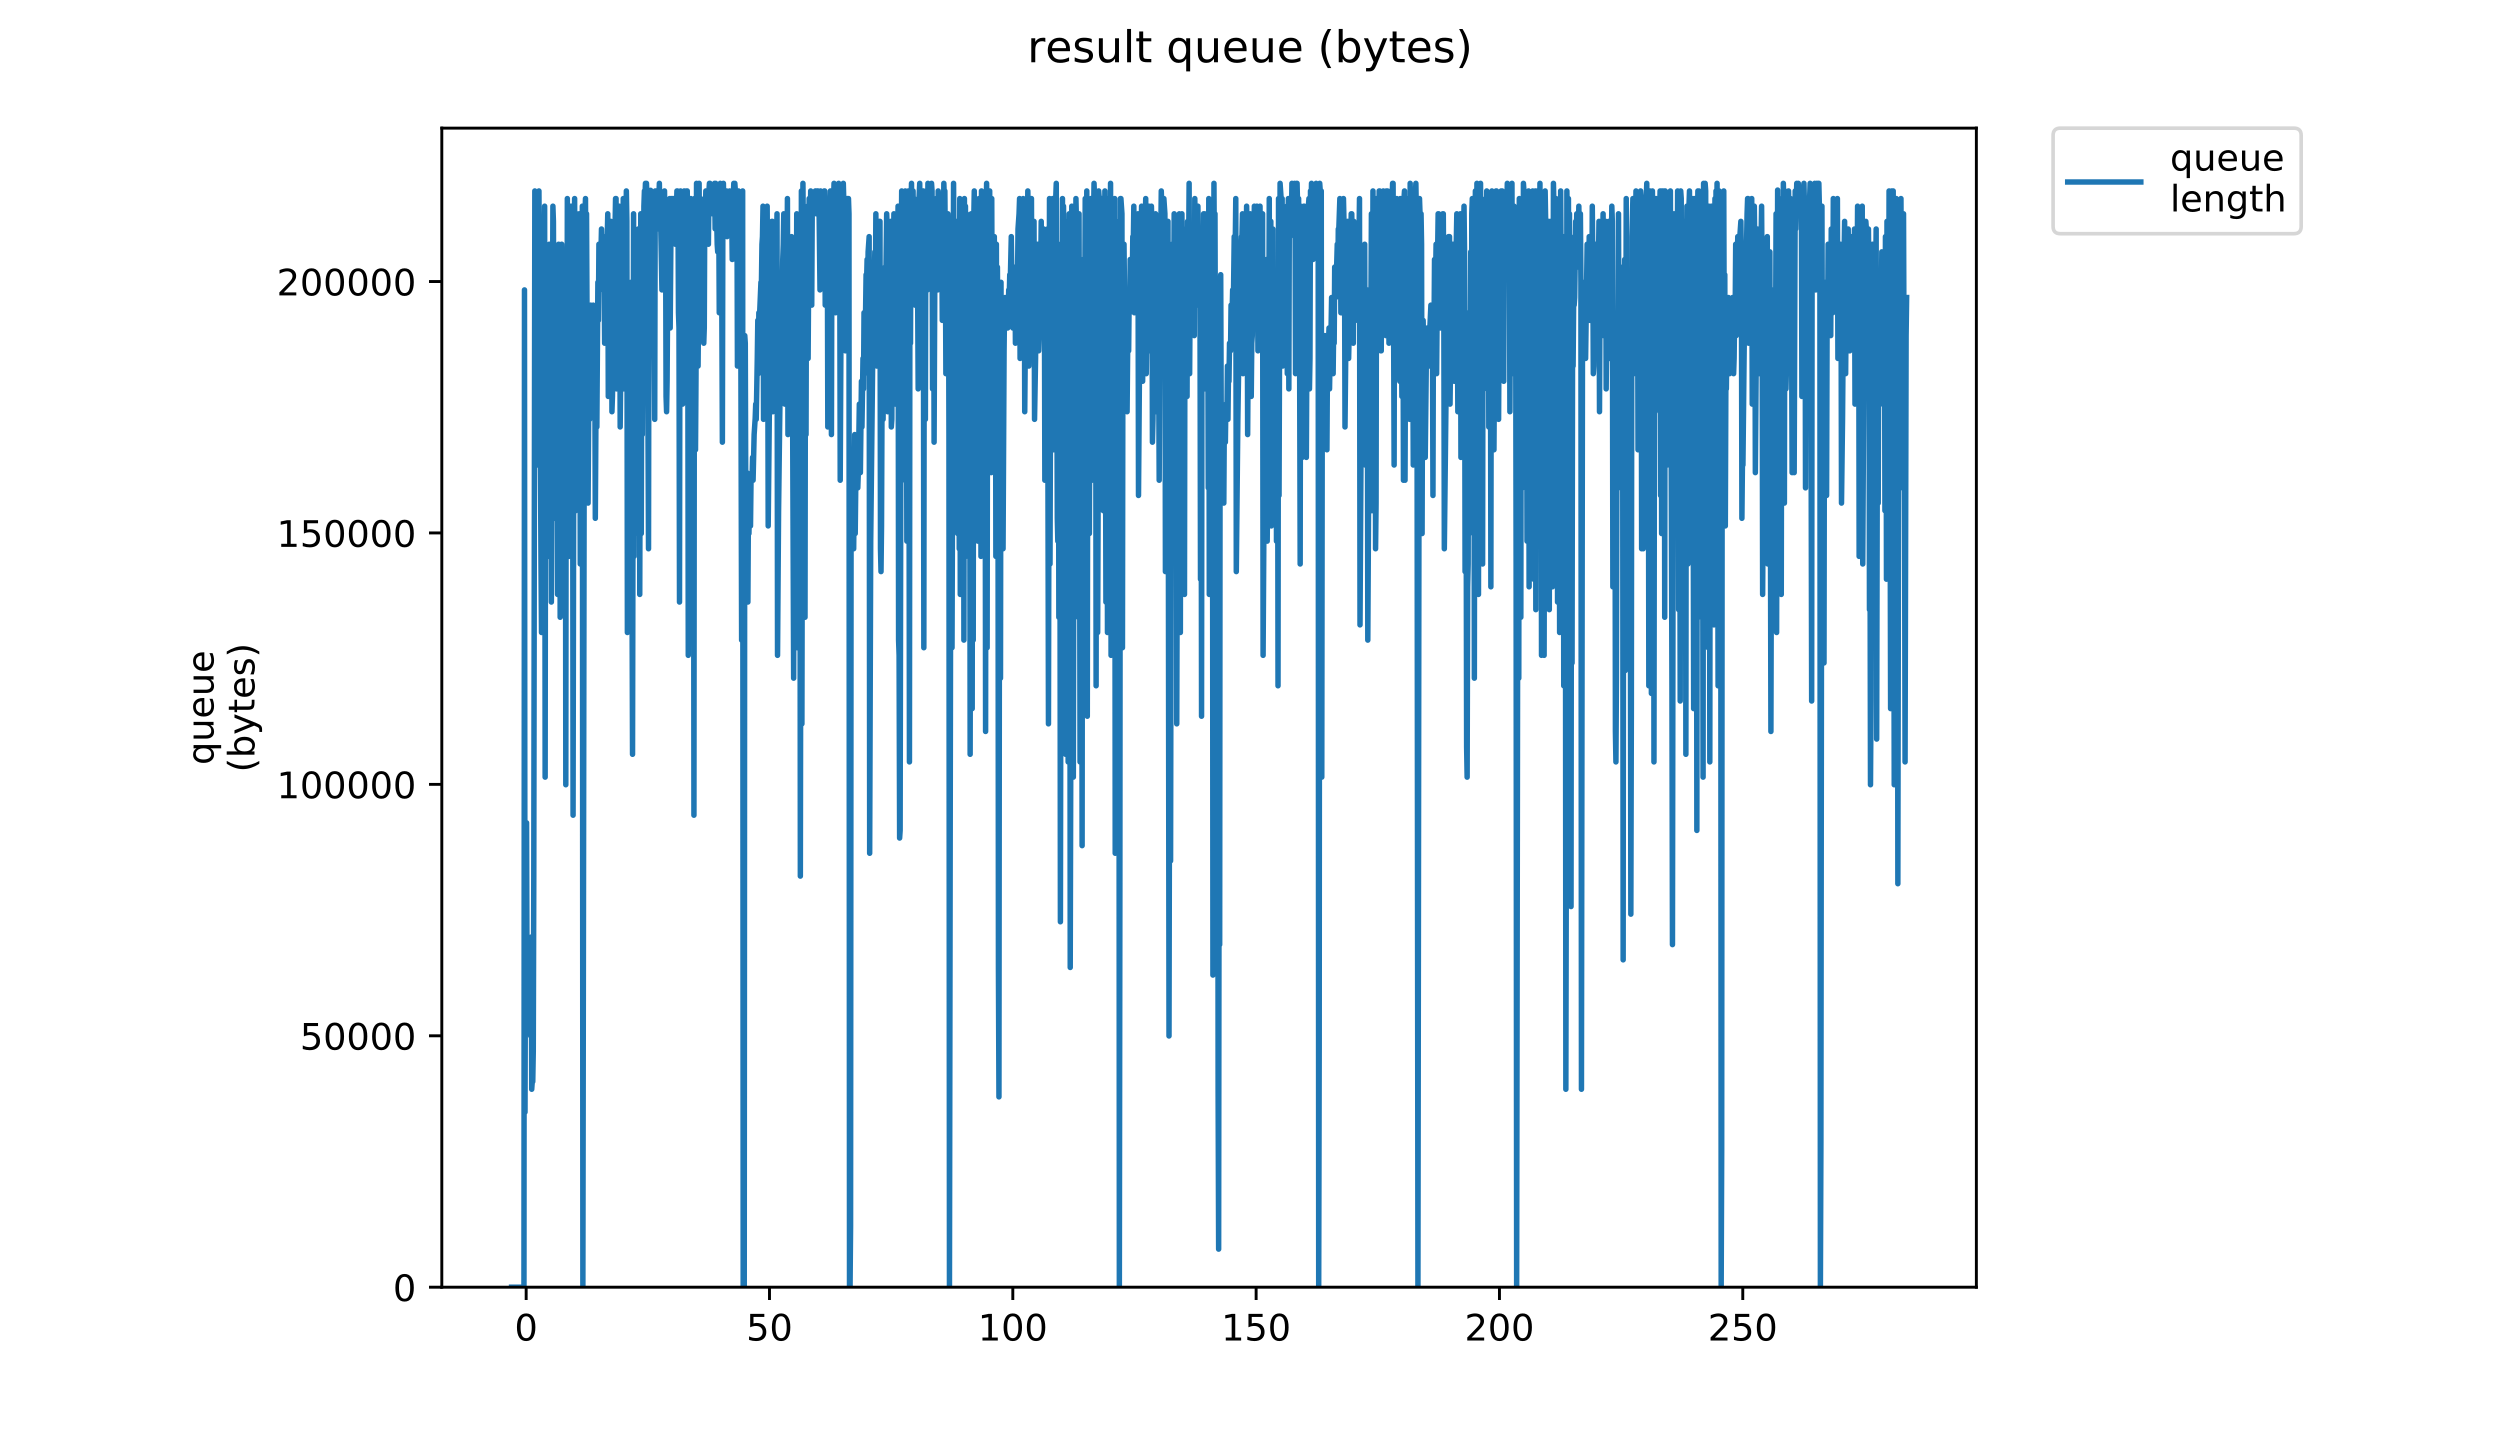 <?xml version="1.0" encoding="utf-8" standalone="no"?>
<!DOCTYPE svg PUBLIC "-//W3C//DTD SVG 1.1//EN"
  "http://www.w3.org/Graphics/SVG/1.1/DTD/svg11.dtd">
<!-- Created with matplotlib (https://matplotlib.org/) -->
<svg height="396pt" version="1.1" viewBox="0 0 684 396" width="684pt" xmlns="http://www.w3.org/2000/svg" xmlns:xlink="http://www.w3.org/1999/xlink">
 <defs>
  <style type="text/css">
*{stroke-linecap:butt;stroke-linejoin:round;}
  </style>
 </defs>
 <g id="figure_1">
  <g id="patch_1">
   <path d="M 0 396 
L 684 396 
L 684 0 
L 0 0 
z
" style="fill:#ffffff;"/>
  </g>
  <g id="axes_1">
   <g id="patch_2">
    <path d="M 120.879 352.174 
L 540.734 352.174 
L 540.734 35.062 
L 120.879 35.062 
z
" style="fill:#ffffff;"/>
   </g>
   <g id="matplotlib.axis_1">
    <g id="xtick_1">
     <g id="line2d_1">
      <defs>
       <path d="M 0 0 
L 0 3.5 
" id="m6a31de67df" style="stroke:#000000;stroke-width:0.8;"/>
      </defs>
      <g>
       <use style="stroke:#000000;stroke-width:0.8;" x="143.959" xlink:href="#m6a31de67df" y="352.174"/>
      </g>
     </g>
     <g id="text_1">
      <!-- 0 -->
      <defs>
       <path d="M 31.781 66.406 
Q 24.172 66.406 20.328 58.906 
Q 16.5 51.422 16.5 36.375 
Q 16.5 21.391 20.328 13.891 
Q 24.172 6.391 31.781 6.391 
Q 39.453 6.391 43.281 13.891 
Q 47.125 21.391 47.125 36.375 
Q 47.125 51.422 43.281 58.906 
Q 39.453 66.406 31.781 66.406 
z
M 31.781 74.219 
Q 44.047 74.219 50.516 64.516 
Q 56.984 54.828 56.984 36.375 
Q 56.984 17.969 50.516 8.266 
Q 44.047 -1.422 31.781 -1.422 
Q 19.531 -1.422 13.062 8.266 
Q 6.594 17.969 6.594 36.375 
Q 6.594 54.828 13.062 64.516 
Q 19.531 74.219 31.781 74.219 
z
" id="DejaVuSans-48"/>
      </defs>
      <g transform="translate(140.777 366.773)scale(0.1 -0.1)">
       <use xlink:href="#DejaVuSans-48"/>
      </g>
     </g>
    </g>
    <g id="xtick_2">
     <g id="line2d_2">
      <g>
       <use style="stroke:#000000;stroke-width:0.8;" x="210.531" xlink:href="#m6a31de67df" y="352.174"/>
      </g>
     </g>
     <g id="text_2">
      <!-- 50 -->
      <defs>
       <path d="M 10.797 72.906 
L 49.516 72.906 
L 49.516 64.594 
L 19.828 64.594 
L 19.828 46.734 
Q 21.969 47.469 24.109 47.828 
Q 26.266 48.188 28.422 48.188 
Q 40.625 48.188 47.75 41.5 
Q 54.891 34.812 54.891 23.391 
Q 54.891 11.625 47.562 5.094 
Q 40.234 -1.422 26.906 -1.422 
Q 22.312 -1.422 17.547 -0.641 
Q 12.797 0.141 7.719 1.703 
L 7.719 11.625 
Q 12.109 9.234 16.797 8.062 
Q 21.484 6.891 26.703 6.891 
Q 35.156 6.891 40.078 11.328 
Q 45.016 15.766 45.016 23.391 
Q 45.016 31 40.078 35.438 
Q 35.156 39.891 26.703 39.891 
Q 22.75 39.891 18.812 39.016 
Q 14.891 38.141 10.797 36.281 
z
" id="DejaVuSans-53"/>
      </defs>
      <g transform="translate(204.169 366.773)scale(0.1 -0.1)">
       <use xlink:href="#DejaVuSans-53"/>
       <use x="63.623" xlink:href="#DejaVuSans-48"/>
      </g>
     </g>
    </g>
    <g id="xtick_3">
     <g id="line2d_3">
      <g>
       <use style="stroke:#000000;stroke-width:0.8;" x="277.104" xlink:href="#m6a31de67df" y="352.174"/>
      </g>
     </g>
     <g id="text_3">
      <!-- 100 -->
      <defs>
       <path d="M 12.406 8.297 
L 28.516 8.297 
L 28.516 63.922 
L 10.984 60.406 
L 10.984 69.391 
L 28.422 72.906 
L 38.281 72.906 
L 38.281 8.297 
L 54.391 8.297 
L 54.391 0 
L 12.406 0 
z
" id="DejaVuSans-49"/>
      </defs>
      <g transform="translate(267.561 366.773)scale(0.1 -0.1)">
       <use xlink:href="#DejaVuSans-49"/>
       <use x="63.623" xlink:href="#DejaVuSans-48"/>
       <use x="127.246" xlink:href="#DejaVuSans-48"/>
      </g>
     </g>
    </g>
    <g id="xtick_4">
     <g id="line2d_4">
      <g>
       <use style="stroke:#000000;stroke-width:0.8;" x="343.677" xlink:href="#m6a31de67df" y="352.174"/>
      </g>
     </g>
     <g id="text_4">
      <!-- 150 -->
      <g transform="translate(334.134 366.773)scale(0.1 -0.1)">
       <use xlink:href="#DejaVuSans-49"/>
       <use x="63.623" xlink:href="#DejaVuSans-53"/>
       <use x="127.246" xlink:href="#DejaVuSans-48"/>
      </g>
     </g>
    </g>
    <g id="xtick_5">
     <g id="line2d_5">
      <g>
       <use style="stroke:#000000;stroke-width:0.8;" x="410.25" xlink:href="#m6a31de67df" y="352.174"/>
      </g>
     </g>
     <g id="text_5">
      <!-- 200 -->
      <defs>
       <path d="M 19.188 8.297 
L 53.609 8.297 
L 53.609 0 
L 7.328 0 
L 7.328 8.297 
Q 12.938 14.109 22.625 23.891 
Q 32.328 33.688 34.812 36.531 
Q 39.547 41.844 41.422 45.531 
Q 43.312 49.219 43.312 52.781 
Q 43.312 58.594 39.234 62.25 
Q 35.156 65.922 28.609 65.922 
Q 23.969 65.922 18.812 64.312 
Q 13.672 62.703 7.812 59.422 
L 7.812 69.391 
Q 13.766 71.781 18.938 73 
Q 24.125 74.219 28.422 74.219 
Q 39.75 74.219 46.484 68.547 
Q 53.219 62.891 53.219 53.422 
Q 53.219 48.922 51.531 44.891 
Q 49.859 40.875 45.406 35.406 
Q 44.188 33.984 37.641 27.219 
Q 31.109 20.453 19.188 8.297 
z
" id="DejaVuSans-50"/>
      </defs>
      <g transform="translate(400.707 366.773)scale(0.1 -0.1)">
       <use xlink:href="#DejaVuSans-50"/>
       <use x="63.623" xlink:href="#DejaVuSans-48"/>
       <use x="127.246" xlink:href="#DejaVuSans-48"/>
      </g>
     </g>
    </g>
    <g id="xtick_6">
     <g id="line2d_6">
      <g>
       <use style="stroke:#000000;stroke-width:0.8;" x="476.823" xlink:href="#m6a31de67df" y="352.174"/>
      </g>
     </g>
     <g id="text_6">
      <!-- 250 -->
      <g transform="translate(467.28 366.773)scale(0.1 -0.1)">
       <use xlink:href="#DejaVuSans-50"/>
       <use x="63.623" xlink:href="#DejaVuSans-53"/>
       <use x="127.246" xlink:href="#DejaVuSans-48"/>
      </g>
     </g>
    </g>
   </g>
   <g id="matplotlib.axis_2">
    <g id="ytick_1">
     <g id="line2d_7">
      <defs>
       <path d="M 0 0 
L -3.5 0 
" id="m30d9ffa0ad" style="stroke:#000000;stroke-width:0.8;"/>
      </defs>
      <g>
       <use style="stroke:#000000;stroke-width:0.8;" x="120.879" xlink:href="#m30d9ffa0ad" y="352.174"/>
      </g>
     </g>
     <g id="text_7">
      <!-- 0 -->
      <g transform="translate(107.516 355.973)scale(0.1 -0.1)">
       <use xlink:href="#DejaVuSans-48"/>
      </g>
     </g>
    </g>
    <g id="ytick_2">
     <g id="line2d_8">
      <g>
       <use style="stroke:#000000;stroke-width:0.8;" x="120.879" xlink:href="#m30d9ffa0ad" y="283.388"/>
      </g>
     </g>
     <g id="text_8">
      <!-- 50000 -->
      <g transform="translate(82.066 287.188)scale(0.1 -0.1)">
       <use xlink:href="#DejaVuSans-53"/>
       <use x="63.623" xlink:href="#DejaVuSans-48"/>
       <use x="127.246" xlink:href="#DejaVuSans-48"/>
       <use x="190.869" xlink:href="#DejaVuSans-48"/>
       <use x="254.492" xlink:href="#DejaVuSans-48"/>
      </g>
     </g>
    </g>
    <g id="ytick_3">
     <g id="line2d_9">
      <g>
       <use style="stroke:#000000;stroke-width:0.8;" x="120.879" xlink:href="#m30d9ffa0ad" y="214.602"/>
      </g>
     </g>
     <g id="text_9">
      <!-- 100000 -->
      <g transform="translate(75.704 218.402)scale(0.1 -0.1)">
       <use xlink:href="#DejaVuSans-49"/>
       <use x="63.623" xlink:href="#DejaVuSans-48"/>
       <use x="127.246" xlink:href="#DejaVuSans-48"/>
       <use x="190.869" xlink:href="#DejaVuSans-48"/>
       <use x="254.492" xlink:href="#DejaVuSans-48"/>
       <use x="318.115" xlink:href="#DejaVuSans-48"/>
      </g>
     </g>
    </g>
    <g id="ytick_4">
     <g id="line2d_10">
      <g>
       <use style="stroke:#000000;stroke-width:0.8;" x="120.879" xlink:href="#m30d9ffa0ad" y="145.817"/>
      </g>
     </g>
     <g id="text_10">
      <!-- 150000 -->
      <g transform="translate(75.704 149.616)scale(0.1 -0.1)">
       <use xlink:href="#DejaVuSans-49"/>
       <use x="63.623" xlink:href="#DejaVuSans-53"/>
       <use x="127.246" xlink:href="#DejaVuSans-48"/>
       <use x="190.869" xlink:href="#DejaVuSans-48"/>
       <use x="254.492" xlink:href="#DejaVuSans-48"/>
       <use x="318.115" xlink:href="#DejaVuSans-48"/>
      </g>
     </g>
    </g>
    <g id="ytick_5">
     <g id="line2d_11">
      <g>
       <use style="stroke:#000000;stroke-width:0.8;" x="120.879" xlink:href="#m30d9ffa0ad" y="77.031"/>
      </g>
     </g>
     <g id="text_11">
      <!-- 200000 -->
      <g transform="translate(75.704 80.83)scale(0.1 -0.1)">
       <use xlink:href="#DejaVuSans-50"/>
       <use x="63.623" xlink:href="#DejaVuSans-48"/>
       <use x="127.246" xlink:href="#DejaVuSans-48"/>
       <use x="190.869" xlink:href="#DejaVuSans-48"/>
       <use x="254.492" xlink:href="#DejaVuSans-48"/>
       <use x="318.115" xlink:href="#DejaVuSans-48"/>
      </g>
     </g>
    </g>
    <g id="text_12">
     <!-- queue -->
     <defs>
      <path d="M 14.797 27.297 
Q 14.797 17.391 18.875 11.75 
Q 22.953 6.109 30.078 6.109 
Q 37.203 6.109 41.297 11.75 
Q 45.406 17.391 45.406 27.297 
Q 45.406 37.203 41.297 42.844 
Q 37.203 48.484 30.078 48.484 
Q 22.953 48.484 18.875 42.844 
Q 14.797 37.203 14.797 27.297 
z
M 45.406 8.203 
Q 42.578 3.328 38.25 0.953 
Q 33.938 -1.422 27.875 -1.422 
Q 17.969 -1.422 11.734 6.484 
Q 5.516 14.406 5.516 27.297 
Q 5.516 40.188 11.734 48.094 
Q 17.969 56 27.875 56 
Q 33.938 56 38.25 53.625 
Q 42.578 51.266 45.406 46.391 
L 45.406 54.688 
L 54.391 54.688 
L 54.391 -20.797 
L 45.406 -20.797 
z
" id="DejaVuSans-113"/>
      <path d="M 8.5 21.578 
L 8.5 54.688 
L 17.484 54.688 
L 17.484 21.922 
Q 17.484 14.156 20.5 10.266 
Q 23.531 6.391 29.594 6.391 
Q 36.859 6.391 41.078 11.031 
Q 45.312 15.672 45.312 23.688 
L 45.312 54.688 
L 54.297 54.688 
L 54.297 0 
L 45.312 0 
L 45.312 8.406 
Q 42.047 3.422 37.719 1 
Q 33.406 -1.422 27.688 -1.422 
Q 18.266 -1.422 13.375 4.438 
Q 8.5 10.297 8.5 21.578 
z
M 31.109 56 
z
" id="DejaVuSans-117"/>
      <path d="M 56.203 29.594 
L 56.203 25.203 
L 14.891 25.203 
Q 15.484 15.922 20.484 11.062 
Q 25.484 6.203 34.422 6.203 
Q 39.594 6.203 44.453 7.469 
Q 49.312 8.734 54.109 11.281 
L 54.109 2.781 
Q 49.266 0.734 44.188 -0.344 
Q 39.109 -1.422 33.891 -1.422 
Q 20.797 -1.422 13.156 6.188 
Q 5.516 13.812 5.516 26.812 
Q 5.516 40.234 12.766 48.109 
Q 20.016 56 32.328 56 
Q 43.359 56 49.781 48.891 
Q 56.203 41.797 56.203 29.594 
z
M 47.219 32.234 
Q 47.125 39.594 43.094 43.984 
Q 39.062 48.391 32.422 48.391 
Q 24.906 48.391 20.391 44.141 
Q 15.875 39.891 15.188 32.172 
z
" id="DejaVuSans-101"/>
     </defs>
     <g transform="translate(58.426 209.283)rotate(-90)scale(0.1 -0.1)">
      <use xlink:href="#DejaVuSans-113"/>
      <use x="63.477" xlink:href="#DejaVuSans-117"/>
      <use x="126.855" xlink:href="#DejaVuSans-101"/>
      <use x="188.379" xlink:href="#DejaVuSans-117"/>
      <use x="251.758" xlink:href="#DejaVuSans-101"/>
     </g>
     <!-- (bytes) -->
     <defs>
      <path d="M 31 75.875 
Q 24.469 64.656 21.281 53.656 
Q 18.109 42.672 18.109 31.391 
Q 18.109 20.125 21.312 9.062 
Q 24.516 -2 31 -13.188 
L 23.188 -13.188 
Q 15.875 -1.703 12.234 9.375 
Q 8.594 20.453 8.594 31.391 
Q 8.594 42.281 12.203 53.312 
Q 15.828 64.359 23.188 75.875 
z
" id="DejaVuSans-40"/>
      <path d="M 48.688 27.297 
Q 48.688 37.203 44.609 42.844 
Q 40.531 48.484 33.406 48.484 
Q 26.266 48.484 22.188 42.844 
Q 18.109 37.203 18.109 27.297 
Q 18.109 17.391 22.188 11.75 
Q 26.266 6.109 33.406 6.109 
Q 40.531 6.109 44.609 11.75 
Q 48.688 17.391 48.688 27.297 
z
M 18.109 46.391 
Q 20.953 51.266 25.266 53.625 
Q 29.594 56 35.594 56 
Q 45.562 56 51.781 48.094 
Q 58.016 40.188 58.016 27.297 
Q 58.016 14.406 51.781 6.484 
Q 45.562 -1.422 35.594 -1.422 
Q 29.594 -1.422 25.266 0.953 
Q 20.953 3.328 18.109 8.203 
L 18.109 0 
L 9.078 0 
L 9.078 75.984 
L 18.109 75.984 
z
" id="DejaVuSans-98"/>
      <path d="M 32.172 -5.078 
Q 28.375 -14.844 24.75 -17.812 
Q 21.141 -20.797 15.094 -20.797 
L 7.906 -20.797 
L 7.906 -13.281 
L 13.188 -13.281 
Q 16.891 -13.281 18.938 -11.516 
Q 21 -9.766 23.484 -3.219 
L 25.094 0.875 
L 2.984 54.688 
L 12.5 54.688 
L 29.594 11.922 
L 46.688 54.688 
L 56.203 54.688 
z
" id="DejaVuSans-121"/>
      <path d="M 18.312 70.219 
L 18.312 54.688 
L 36.812 54.688 
L 36.812 47.703 
L 18.312 47.703 
L 18.312 18.016 
Q 18.312 11.328 20.141 9.422 
Q 21.969 7.516 27.594 7.516 
L 36.812 7.516 
L 36.812 0 
L 27.594 0 
Q 17.188 0 13.234 3.875 
Q 9.281 7.766 9.281 18.016 
L 9.281 47.703 
L 2.688 47.703 
L 2.688 54.688 
L 9.281 54.688 
L 9.281 70.219 
z
" id="DejaVuSans-116"/>
      <path d="M 44.281 53.078 
L 44.281 44.578 
Q 40.484 46.531 36.375 47.5 
Q 32.281 48.484 27.875 48.484 
Q 21.188 48.484 17.844 46.438 
Q 14.5 44.391 14.5 40.281 
Q 14.5 37.156 16.891 35.375 
Q 19.281 33.594 26.516 31.984 
L 29.594 31.297 
Q 39.156 29.25 43.188 25.516 
Q 47.219 21.781 47.219 15.094 
Q 47.219 7.469 41.188 3.016 
Q 35.156 -1.422 24.609 -1.422 
Q 20.219 -1.422 15.453 -0.562 
Q 10.688 0.297 5.422 2 
L 5.422 11.281 
Q 10.406 8.688 15.234 7.391 
Q 20.062 6.109 24.812 6.109 
Q 31.156 6.109 34.562 8.281 
Q 37.984 10.453 37.984 14.406 
Q 37.984 18.062 35.516 20.016 
Q 33.062 21.969 24.703 23.781 
L 21.578 24.516 
Q 13.234 26.266 9.516 29.906 
Q 5.812 33.547 5.812 39.891 
Q 5.812 47.609 11.281 51.797 
Q 16.75 56 26.812 56 
Q 31.781 56 36.172 55.266 
Q 40.578 54.547 44.281 53.078 
z
" id="DejaVuSans-115"/>
      <path d="M 8.016 75.875 
L 15.828 75.875 
Q 23.141 64.359 26.781 53.312 
Q 30.422 42.281 30.422 31.391 
Q 30.422 20.453 26.781 9.375 
Q 23.141 -1.703 15.828 -13.188 
L 8.016 -13.188 
Q 14.5 -2 17.703 9.062 
Q 20.906 20.125 20.906 31.391 
Q 20.906 42.672 17.703 53.656 
Q 14.5 64.656 8.016 75.875 
z
" id="DejaVuSans-41"/>
     </defs>
     <g transform="translate(69.624 211.295)rotate(-90)scale(0.1 -0.1)">
      <use xlink:href="#DejaVuSans-40"/>
      <use x="39.014" xlink:href="#DejaVuSans-98"/>
      <use x="102.49" xlink:href="#DejaVuSans-121"/>
      <use x="161.67" xlink:href="#DejaVuSans-116"/>
      <use x="200.879" xlink:href="#DejaVuSans-101"/>
      <use x="262.402" xlink:href="#DejaVuSans-115"/>
      <use x="314.502" xlink:href="#DejaVuSans-41"/>
     </g>
    </g>
   </g>
   <g id="line2d_12">
    <path clip-path="url(#p620ea9e126)" d="M 139.963 352.174 
L 143.357 352.174 
L 143.498 79.323 
L 143.641 304.277 
L 143.783 254.281 
L 143.923 252.198 
L 144.066 225.121 
L 144.207 273.026 
L 144.349 273.026 
L 144.631 264.695 
L 144.913 264.695 
L 145.196 283.441 
L 145.337 256.38 
L 145.477 298.02 
L 145.619 295.938 
L 145.763 295.938 
L 145.904 287.606 
L 146.045 239.61 
L 146.327 52.246 
L 146.467 54.329 
L 146.608 98.068 
L 146.748 87.654 
L 146.89 56.412 
L 147.031 127.228 
L 147.172 79.323 
L 147.313 95.985 
L 147.453 52.246 
L 148.019 154.305 
L 148.161 173.05 
L 148.584 152.222 
L 148.726 79.323 
L 148.867 73.074 
L 149.01 56.412 
L 149.151 212.624 
L 149.292 95.985 
L 149.433 91.82 
L 149.574 106.4 
L 149.858 81.406 
L 149.999 152.222 
L 150.14 131.394 
L 150.283 66.826 
L 150.425 104.317 
L 150.71 81.406 
L 150.851 164.719 
L 151.133 91.82 
L 151.274 56.412 
L 151.415 60.566 
L 151.702 141.808 
L 151.842 137.642 
L 151.985 81.406 
L 152.125 87.654 
L 152.266 77.24 
L 152.41 81.406 
L 152.554 162.636 
L 152.838 66.826 
L 152.979 112.648 
L 153.12 68.909 
L 153.261 168.885 
L 153.402 95.985 
L 153.542 93.903 
L 153.682 66.826 
L 153.822 73.074 
L 153.962 137.642 
L 154.102 85.571 
L 154.241 79.323 
L 154.382 85.571 
L 154.522 131.394 
L 154.662 70.991 
L 154.802 214.707 
L 154.942 73.074 
L 155.082 150.139 
L 155.222 54.329 
L 155.365 143.891 
L 155.509 66.826 
L 155.653 152.222 
L 155.797 104.317 
L 155.94 106.4 
L 156.084 60.566 
L 156.228 56.412 
L 156.368 66.826 
L 156.508 139.725 
L 156.647 77.24 
L 156.792 223.038 
L 157.074 66.826 
L 157.215 54.329 
L 157.495 139.725 
L 157.775 58.494 
L 157.915 125.145 
L 158.055 133.476 
L 158.195 66.826 
L 158.337 70.991 
L 158.479 58.494 
L 158.621 66.826 
L 158.762 154.305 
L 159.044 73.074 
L 159.184 106.4 
L 159.325 56.412 
L 159.473 352.174 
L 159.904 77.24 
L 160.046 58.494 
L 160.189 54.329 
L 160.333 87.654 
L 160.476 58.494 
L 160.756 116.814 
L 160.898 137.642 
L 161.183 93.903 
L 161.324 114.731 
L 161.608 83.488 
L 161.749 106.4 
L 161.891 95.985 
L 162.173 91.82 
L 162.315 83.488 
L 162.596 104.317 
L 162.737 100.151 
L 162.877 141.808 
L 163.158 95.985 
L 163.298 116.814 
L 163.579 77.24 
L 163.721 87.654 
L 163.862 66.826 
L 164.002 75.157 
L 164.143 66.826 
L 164.284 68.909 
L 164.425 68.909 
L 164.566 62.66 
L 164.706 70.991 
L 164.847 70.991 
L 164.989 79.323 
L 165.13 64.743 
L 165.279 73.074 
L 165.427 93.903 
L 165.576 91.82 
L 166.003 70.991 
L 166.285 58.494 
L 166.428 108.463 
L 166.57 87.654 
L 166.712 83.488 
L 166.855 68.909 
L 166.997 68.909 
L 167.14 60.566 
L 167.282 62.66 
L 167.426 112.648 
L 167.566 108.463 
L 167.99 79.323 
L 168.414 54.329 
L 168.554 54.329 
L 168.694 106.4 
L 168.978 83.488 
L 169.119 68.909 
L 169.259 73.074 
L 169.399 56.412 
L 169.54 66.826 
L 169.68 116.814 
L 170.102 75.157 
L 170.387 68.909 
L 170.527 54.329 
L 170.667 106.4 
L 170.949 79.323 
L 171.229 66.826 
L 171.369 52.246 
L 171.511 60.566 
L 171.652 173.05 
L 171.793 166.802 
L 172.074 127.228 
L 172.494 85.571 
L 172.634 77.24 
L 172.775 164.719 
L 172.917 160.553 
L 173.061 206.376 
L 173.344 58.494 
L 173.485 152.222 
L 173.628 75.157 
L 173.77 73.074 
L 173.911 145.973 
L 174.053 123.062 
L 174.194 66.826 
L 174.335 110.565 
L 174.474 106.4 
L 174.614 62.66 
L 174.754 131.394 
L 174.893 66.826 
L 175.033 162.636 
L 175.313 58.494 
L 175.452 145.973 
L 175.595 89.737 
L 175.74 118.897 
L 175.883 66.826 
L 176.026 98.068 
L 176.169 56.412 
L 176.313 52.246 
L 176.454 54.329 
L 176.594 50.163 
L 176.734 60.566 
L 176.874 50.163 
L 177.015 54.329 
L 177.436 150.139 
L 177.576 52.246 
L 177.717 87.654 
L 177.857 77.24 
L 177.997 52.073 
L 178.137 68.909 
L 178.563 54.329 
L 178.704 75.157 
L 178.844 73.074 
L 179.127 114.731 
L 179.267 52.246 
L 179.408 54.329 
L 179.548 52.246 
L 179.838 62.66 
L 179.979 54.329 
L 180.261 54.329 
L 180.401 50.163 
L 180.542 58.494 
L 180.682 56.412 
L 181.104 79.323 
L 181.386 56.412 
L 181.528 58.494 
L 181.669 58.494 
L 181.811 52.246 
L 181.952 64.743 
L 182.092 58.494 
L 182.234 108.463 
L 182.375 112.648 
L 182.515 104.317 
L 182.797 62.66 
L 182.938 68.909 
L 183.22 54.329 
L 183.361 89.737 
L 183.643 54.329 
L 183.786 62.66 
L 183.927 54.329 
L 184.069 62.66 
L 184.21 62.66 
L 184.352 54.329 
L 184.635 54.329 
L 184.777 66.826 
L 184.923 62.66 
L 185.204 52.246 
L 185.345 52.246 
L 185.486 56.412 
L 185.63 85.571 
L 185.771 89.737 
L 185.912 164.719 
L 186.054 58.494 
L 186.194 52.246 
L 186.476 102.234 
L 186.617 83.488 
L 186.758 110.565 
L 186.899 64.743 
L 187.184 52.246 
L 187.467 66.826 
L 187.609 54.329 
L 187.749 52.246 
L 187.89 62.66 
L 188.03 52.246 
L 188.171 81.406 
L 188.312 179.299 
L 188.453 60.566 
L 188.593 56.412 
L 188.874 106.4 
L 189.015 54.329 
L 189.157 56.412 
L 189.439 56.412 
L 189.58 100.151 
L 189.721 73.074 
L 189.86 223.038 
L 190.004 54.329 
L 190.145 64.743 
L 190.288 123.062 
L 190.43 102.234 
L 190.572 50.163 
L 190.713 100.151 
L 190.853 77.24 
L 190.993 100.151 
L 191.136 83.488 
L 191.277 50.163 
L 191.418 73.074 
L 191.56 77.24 
L 191.7 54.329 
L 191.843 83.488 
L 191.984 83.488 
L 192.269 58.494 
L 192.409 66.826 
L 192.55 93.903 
L 192.689 89.737 
L 192.83 56.412 
L 192.972 58.494 
L 193.114 52.246 
L 193.256 54.329 
L 193.397 64.743 
L 193.538 54.329 
L 193.678 56.412 
L 193.818 66.826 
L 193.959 52.246 
L 194.1 50.163 
L 194.241 50.163 
L 194.528 56.412 
L 194.668 56.412 
L 194.811 54.329 
L 194.953 58.494 
L 195.095 52.246 
L 195.235 54.329 
L 195.377 54.329 
L 195.518 50.163 
L 195.66 62.602 
L 195.801 50.163 
L 195.942 52.246 
L 196.226 66.826 
L 196.366 68.909 
L 196.649 58.494 
L 196.79 85.571 
L 197.074 50.163 
L 197.217 56.412 
L 197.357 52.246 
L 197.642 120.979 
L 197.782 54.329 
L 197.923 50.163 
L 198.066 58.494 
L 198.35 54.329 
L 198.49 62.66 
L 198.631 54.329 
L 198.778 52.246 
L 198.922 64.743 
L 199.063 54.329 
L 199.346 62.66 
L 199.488 60.566 
L 199.63 52.246 
L 199.914 60.566 
L 200.055 54.329 
L 200.195 58.494 
L 200.338 70.991 
L 200.479 56.412 
L 200.621 54.329 
L 200.763 50.163 
L 200.906 52.246 
L 201.051 50.163 
L 201.195 52.246 
L 201.337 70.991 
L 201.62 52.246 
L 201.762 100.151 
L 201.904 60.566 
L 202.046 52.246 
L 202.188 83.488 
L 202.331 54.329 
L 202.473 64.743 
L 202.616 64.743 
L 202.906 175.133 
L 203.189 52.246 
L 203.336 352.174 
L 203.626 352.174 
L 203.768 91.82 
L 203.909 93.903 
L 204.051 139.725 
L 204.191 141.808 
L 204.338 129.311 
L 204.48 133.476 
L 204.622 164.719 
L 204.765 139.725 
L 204.91 145.973 
L 205.052 137.642 
L 205.193 143.891 
L 205.336 143.891 
L 205.478 131.394 
L 205.618 129.311 
L 205.76 131.394 
L 205.901 125.145 
L 206.043 131.394 
L 206.33 118.897 
L 206.617 114.49 
L 206.759 110.565 
L 206.902 114.731 
L 207.191 98.068 
L 207.334 87.654 
L 207.475 102.234 
L 207.618 85.571 
L 207.76 87.654 
L 208.189 77.24 
L 208.329 77.24 
L 208.471 66.826 
L 208.613 64.743 
L 208.756 56.412 
L 208.903 114.731 
L 209.33 77.24 
L 209.471 77.24 
L 209.895 56.412 
L 210.036 83.488 
L 210.177 143.891 
L 210.746 87.654 
L 210.889 98.068 
L 211.175 60.566 
L 211.318 60.566 
L 211.459 112.648 
L 211.6 95.985 
L 211.742 102.234 
L 212.026 77.24 
L 212.167 68.909 
L 212.31 75.157 
L 212.591 58.494 
L 212.732 179.299 
L 213.016 139.725 
L 213.3 116.814 
L 213.587 95.985 
L 213.727 93.903 
L 213.871 89.737 
L 214.157 70.991 
L 214.301 66.826 
L 214.443 58.494 
L 214.725 110.565 
L 215.009 81.406 
L 215.151 102.234 
L 215.439 54.329 
L 215.584 118.897 
L 216.011 91.82 
L 216.152 87.654 
L 216.576 64.743 
L 216.718 77.24 
L 217.001 150.139 
L 217.142 185.547 
L 217.425 66.826 
L 217.566 148.056 
L 217.707 131.394 
L 217.989 58.494 
L 218.13 177.216 
L 218.412 70.991 
L 218.554 133.476 
L 218.694 114.731 
L 218.835 75.157 
L 218.975 239.701 
L 219.259 52.246 
L 219.4 198.044 
L 219.683 50.163 
L 219.967 85.571 
L 220.107 58.494 
L 220.249 168.885 
L 220.389 75.157 
L 220.53 118.897 
L 220.671 66.826 
L 220.957 56.412 
L 221.101 98.068 
L 221.382 54.329 
L 221.524 73.074 
L 221.807 52.246 
L 221.948 60.566 
L 222.088 83.488 
L 222.23 56.412 
L 222.371 58.494 
L 222.511 58.494 
L 222.652 54.329 
L 222.793 56.412 
L 223.074 52.246 
L 223.215 52.246 
L 223.362 58.494 
L 223.504 52.246 
L 223.785 52.246 
L 223.926 56.412 
L 224.067 54.329 
L 224.351 79.323 
L 224.494 52.246 
L 224.64 54.329 
L 224.784 70.991 
L 224.928 70.991 
L 225.07 60.566 
L 225.213 58.494 
L 225.354 73.074 
L 225.497 52.246 
L 225.638 52.246 
L 225.779 83.488 
L 225.921 54.329 
L 226.063 60.566 
L 226.204 56.412 
L 226.346 60.566 
L 226.487 116.814 
L 226.632 81.406 
L 226.773 75.157 
L 226.914 54.329 
L 227.056 56.412 
L 227.197 52.246 
L 227.478 118.897 
L 227.618 58.494 
L 227.759 56.412 
L 227.9 60.566 
L 228.191 50.163 
L 228.615 85.571 
L 228.756 60.566 
L 228.897 68.909 
L 229.038 52.246 
L 229.179 70.991 
L 229.319 52.246 
L 229.46 50.163 
L 229.742 60.566 
L 229.883 131.394 
L 230.165 75.157 
L 230.307 52.246 
L 230.448 56.412 
L 230.588 56.412 
L 230.73 50.163 
L 231.012 60.566 
L 231.153 68.909 
L 231.293 95.985 
L 231.433 58.494 
L 231.716 54.329 
L 231.857 54.329 
L 232 91.82 
L 232.14 54.329 
L 232.282 58.494 
L 232.425 352.174 
L 232.575 352.174 
L 232.716 335.511 
L 232.858 135.559 
L 233 133.476 
L 233.141 139.725 
L 233.423 127.228 
L 233.564 150.139 
L 233.846 118.897 
L 233.986 145.973 
L 234.269 120.979 
L 234.409 131.394 
L 234.55 125.145 
L 234.691 133.476 
L 234.832 129.311 
L 235.114 110.565 
L 235.399 129.311 
L 235.688 104.317 
L 235.829 116.814 
L 236.112 98.068 
L 236.253 106.4 
L 236.394 85.571 
L 236.535 102.234 
L 236.676 95.985 
L 236.958 75.157 
L 237.098 77.24 
L 237.238 70.991 
L 237.378 79.323 
L 237.518 68.909 
L 237.799 64.743 
L 237.941 233.453 
L 238.223 148.056 
L 238.927 83.488 
L 239.068 83.488 
L 239.35 68.909 
L 239.492 81.406 
L 239.634 58.494 
L 239.914 100.151 
L 240.058 87.654 
L 240.199 87.654 
L 240.48 66.826 
L 240.62 60.566 
L 240.76 60.566 
L 240.901 150.139 
L 241.045 156.388 
L 241.185 143.891 
L 241.325 108.463 
L 241.466 104.317 
L 241.608 114.731 
L 241.889 77.24 
L 242.029 87.654 
L 242.172 73.074 
L 242.312 81.406 
L 242.594 58.494 
L 242.736 62.66 
L 242.877 112.648 
L 243.299 77.24 
L 243.583 62.66 
L 243.724 60.566 
L 243.864 116.814 
L 244.005 114.731 
L 244.145 77.24 
L 244.287 75.157 
L 244.431 70.991 
L 244.571 58.494 
L 244.856 64.743 
L 244.997 110.565 
L 245.281 83.488 
L 245.428 77.24 
L 245.711 56.412 
L 245.853 175.133 
L 245.994 179.299 
L 246.136 229.287 
L 246.277 227.204 
L 246.559 68.909 
L 246.701 52.246 
L 246.842 131.394 
L 247.125 54.329 
L 247.267 129.311 
L 247.551 85.571 
L 247.691 52.246 
L 247.833 120.979 
L 247.973 83.488 
L 248.114 148.056 
L 248.538 52.246 
L 248.68 98.068 
L 248.824 208.459 
L 248.965 54.329 
L 249.107 93.903 
L 249.247 56.412 
L 249.388 50.163 
L 249.53 70.991 
L 249.671 52.246 
L 249.811 52.246 
L 249.951 66.826 
L 250.091 54.329 
L 250.232 58.494 
L 250.372 83.488 
L 250.512 70.991 
L 250.652 79.323 
L 250.933 56.412 
L 251.213 106.4 
L 251.353 56.412 
L 251.636 50.163 
L 251.779 75.157 
L 251.919 56.412 
L 252.06 54.329 
L 252.2 56.412 
L 252.479 52.246 
L 252.619 52.246 
L 252.76 177.216 
L 252.9 54.329 
L 253.18 114.731 
L 253.32 54.329 
L 253.459 52.246 
L 253.741 79.323 
L 253.881 50.163 
L 254.021 56.412 
L 254.165 52.188 
L 254.305 52.246 
L 254.444 54.329 
L 254.584 54.329 
L 254.866 50.163 
L 255.006 52.246 
L 255.146 106.4 
L 255.285 58.494 
L 255.425 56.412 
L 255.566 120.979 
L 255.846 56.412 
L 255.985 73.074 
L 256.127 54.329 
L 256.408 58.494 
L 256.547 79.323 
L 256.687 52.246 
L 256.828 54.329 
L 256.968 77.24 
L 257.249 58.494 
L 257.39 58.494 
L 257.53 64.743 
L 257.67 64.743 
L 257.81 87.654 
L 257.949 54.329 
L 258.089 64.743 
L 258.232 50.163 
L 258.372 54.329 
L 258.511 52.246 
L 258.651 68.909 
L 258.79 102.234 
L 258.93 58.494 
L 259.21 85.571 
L 259.349 58.494 
L 259.49 64.743 
L 259.63 118.897 
L 259.771 352.174 
L 260.191 95.985 
L 260.471 177.216 
L 260.893 50.163 
L 261.178 98.068 
L 261.318 85.571 
L 261.46 60.566 
L 261.603 108.463 
L 261.745 62.66 
L 261.885 60.566 
L 262.025 145.973 
L 262.166 66.826 
L 262.309 75.157 
L 262.451 150.139 
L 262.593 54.329 
L 262.734 162.636 
L 262.876 64.743 
L 263.016 85.571 
L 263.156 70.991 
L 263.298 75.157 
L 263.439 116.814 
L 263.58 56.412 
L 263.722 175.133 
L 263.863 54.329 
L 264.004 120.979 
L 264.145 56.412 
L 264.286 152.222 
L 264.427 58.494 
L 264.568 79.323 
L 264.712 60.566 
L 264.857 145.973 
L 265.003 145.973 
L 265.149 75.157 
L 265.29 66.826 
L 265.431 206.376 
L 265.712 58.494 
L 265.852 87.654 
L 265.992 193.879 
L 266.133 83.488 
L 266.275 175.133 
L 266.415 60.566 
L 266.561 52.246 
L 266.709 114.731 
L 266.85 98.068 
L 266.99 135.559 
L 267.271 70.991 
L 267.41 79.323 
L 267.553 148.056 
L 267.836 54.329 
L 268.115 118.897 
L 268.256 83.488 
L 268.395 152.222 
L 268.535 52.246 
L 268.675 83.488 
L 268.955 56.412 
L 269.236 106.4 
L 269.376 56.412 
L 269.516 89.737 
L 269.656 200.127 
L 269.796 58.494 
L 269.936 50.163 
L 270.076 177.216 
L 270.217 73.074 
L 270.358 102.234 
L 270.499 104.317 
L 270.639 89.737 
L 270.779 52.246 
L 270.919 116.814 
L 271.06 58.494 
L 271.2 129.311 
L 271.341 54.329 
L 271.485 95.985 
L 271.626 81.406 
L 271.906 104.317 
L 272.046 64.743 
L 272.186 110.565 
L 272.327 68.909 
L 272.468 152.222 
L 272.608 66.826 
L 272.748 125.145 
L 272.89 73.074 
L 273.03 93.903 
L 273.171 264.695 
L 273.312 300.103 
L 273.452 148.056 
L 273.594 123.062 
L 273.734 185.547 
L 273.874 77.24 
L 274.014 114.731 
L 274.154 89.737 
L 274.295 106.4 
L 274.435 150.139 
L 274.715 95.985 
L 274.855 83.488 
L 274.995 81.406 
L 275.137 85.571 
L 275.278 85.571 
L 275.419 81.406 
L 275.56 89.737 
L 275.701 89.737 
L 275.842 87.654 
L 275.983 79.323 
L 276.124 81.406 
L 276.265 75.157 
L 276.406 77.24 
L 276.689 64.743 
L 276.833 75.157 
L 276.974 77.24 
L 277.114 89.737 
L 277.256 73.074 
L 277.398 73.074 
L 277.54 75.157 
L 277.68 75.157 
L 277.821 93.903 
L 277.963 91.82 
L 278.245 75.157 
L 278.386 77.24 
L 278.528 62.66 
L 278.81 58.494 
L 278.952 54.329 
L 279.093 98.068 
L 279.234 91.82 
L 279.516 73.074 
L 279.658 64.743 
L 279.8 70.991 
L 279.941 54.329 
L 280.083 64.743 
L 280.224 60.566 
L 280.364 112.648 
L 280.645 81.406 
L 280.929 64.743 
L 281.07 64.743 
L 281.21 52.246 
L 281.351 58.494 
L 281.492 100.151 
L 282.206 54.329 
L 282.346 98.068 
L 282.627 73.074 
L 282.768 70.991 
L 282.908 60.566 
L 283.049 114.731 
L 283.331 98.068 
L 283.472 79.323 
L 283.613 77.24 
L 283.753 66.826 
L 284.034 66.826 
L 284.175 95.985 
L 284.315 91.82 
L 284.456 91.82 
L 284.597 87.654 
L 284.879 60.566 
L 285.019 85.571 
L 285.159 89.737 
L 285.299 87.654 
L 285.582 62.66 
L 285.723 66.826 
L 285.866 131.394 
L 286.152 81.406 
L 286.436 93.903 
L 286.577 62.66 
L 286.859 198.044 
L 287.141 54.329 
L 287.281 154.305 
L 287.568 64.743 
L 287.857 116.814 
L 287.998 54.329 
L 288.281 123.062 
L 288.422 66.826 
L 288.703 89.737 
L 288.845 54.329 
L 288.992 50.163 
L 289.277 141.808 
L 289.418 148.056 
L 289.558 66.826 
L 289.699 168.885 
L 289.839 108.463 
L 289.981 112.648 
L 290.126 252.198 
L 290.407 77.24 
L 290.548 152.222 
L 290.688 54.329 
L 290.829 83.488 
L 290.974 56.412 
L 291.255 83.488 
L 291.395 60.566 
L 291.543 206.376 
L 291.684 106.4 
L 291.825 137.642 
L 291.965 120.979 
L 292.106 70.991 
L 292.247 208.459 
L 292.529 58.494 
L 292.671 81.406 
L 292.814 264.695 
L 292.958 208.459 
L 293.239 56.412 
L 293.379 123.062 
L 293.523 100.151 
L 293.665 212.624 
L 293.95 66.826 
L 294.093 158.47 
L 294.374 54.329 
L 294.515 60.566 
L 294.657 58.494 
L 294.798 112.648 
L 294.939 58.494 
L 295.08 168.885 
L 295.22 58.494 
L 295.503 208.459 
L 295.644 73.074 
L 295.784 81.406 
L 295.925 100.151 
L 296.066 231.37 
L 296.206 75.157 
L 296.348 70.991 
L 296.629 127.228 
L 296.914 54.329 
L 297.2 106.4 
L 297.342 52.246 
L 297.484 195.962 
L 297.63 91.82 
L 297.772 85.571 
L 297.913 58.494 
L 298.054 145.973 
L 298.337 58.494 
L 298.478 54.329 
L 298.762 131.394 
L 298.902 68.909 
L 299.044 70.991 
L 299.327 50.163 
L 299.474 54.329 
L 299.615 52.246 
L 299.755 66.826 
L 299.896 187.63 
L 300.036 56.34 
L 300.176 87.654 
L 300.317 173.05 
L 300.459 133.476 
L 300.599 52.246 
L 300.741 54.329 
L 300.883 81.406 
L 301.025 85.571 
L 301.165 54.329 
L 301.586 54.329 
L 301.731 77.24 
L 301.873 139.725 
L 302.016 133.476 
L 302.297 52.246 
L 302.58 164.719 
L 302.72 70.991 
L 302.862 54.329 
L 303.003 173.05 
L 303.143 79.323 
L 303.424 118.897 
L 303.705 75.157 
L 303.846 50.163 
L 303.987 179.299 
L 304.128 73.074 
L 304.271 81.406 
L 304.416 158.47 
L 304.698 56.412 
L 304.841 162.636 
L 304.981 54.329 
L 305.121 233.453 
L 305.404 60.566 
L 305.545 189.713 
L 305.687 77.24 
L 305.828 145.973 
L 305.97 158.47 
L 306.11 64.743 
L 306.253 352.174 
L 306.398 243.867 
L 306.538 54.329 
L 306.681 54.329 
L 306.963 58.494 
L 307.104 177.216 
L 307.245 77.24 
L 307.528 66.826 
L 307.809 93.903 
L 307.949 91.82 
L 308.09 98.068 
L 308.231 83.488 
L 308.371 112.648 
L 308.655 81.406 
L 308.797 95.985 
L 308.938 81.406 
L 309.081 85.571 
L 309.223 70.991 
L 309.365 73.074 
L 309.649 81.406 
L 309.789 77.24 
L 309.931 64.743 
L 310.071 66.826 
L 310.212 56.412 
L 310.354 85.571 
L 310.785 66.826 
L 311.069 77.24 
L 311.209 60.566 
L 311.352 58.494 
L 311.493 135.559 
L 312.058 62.66 
L 312.198 64.743 
L 312.339 56.412 
L 312.48 62.66 
L 312.62 104.317 
L 313.043 60.566 
L 313.184 70.991 
L 313.468 54.329 
L 313.609 102.234 
L 313.891 77.24 
L 314.032 66.826 
L 314.174 70.991 
L 314.318 56.412 
L 314.458 95.985 
L 314.741 66.826 
L 314.882 66.826 
L 315.025 56.412 
L 315.166 62.66 
L 315.306 120.979 
L 315.451 114.731 
L 315.593 89.737 
L 315.735 89.737 
L 315.879 70.991 
L 316.021 81.406 
L 316.164 58.494 
L 316.306 112.648 
L 316.59 77.24 
L 316.732 77.24 
L 316.872 68.909 
L 317.155 131.394 
L 317.438 68.909 
L 317.583 64.743 
L 317.725 52.246 
L 317.868 56.412 
L 318.009 81.406 
L 318.434 54.329 
L 318.715 58.494 
L 318.857 156.388 
L 319.279 81.406 
L 319.56 60.566 
L 319.841 283.441 
L 320.125 137.642 
L 320.268 235.535 
L 320.548 73.074 
L 320.688 66.826 
L 320.828 141.808 
L 321.251 58.494 
L 321.392 131.394 
L 321.532 118.897 
L 321.816 73.074 
L 321.957 198.044 
L 322.239 102.234 
L 322.379 64.743 
L 322.52 85.571 
L 322.661 58.494 
L 322.802 60.566 
L 322.945 173.05 
L 323.086 70.991 
L 323.226 87.654 
L 323.368 58.494 
L 323.651 95.985 
L 323.791 93.903 
L 323.933 81.406 
L 324.073 162.636 
L 324.214 75.157 
L 324.355 85.571 
L 324.496 62.66 
L 324.78 108.463 
L 324.922 60.566 
L 325.063 70.991 
L 325.204 68.909 
L 325.344 50.163 
L 325.485 102.234 
L 325.626 79.323 
L 325.767 89.737 
L 325.908 64.743 
L 326.051 77.24 
L 326.192 62.66 
L 326.333 70.991 
L 326.473 87.654 
L 326.614 66.826 
L 326.755 91.82 
L 326.896 54.329 
L 327.177 73.074 
L 327.318 70.991 
L 327.603 83.488 
L 327.744 56.412 
L 327.889 73.074 
L 328.031 75.157 
L 328.174 73.074 
L 328.314 79.323 
L 328.456 158.47 
L 328.598 79.323 
L 328.742 195.962 
L 328.882 64.743 
L 329.024 70.991 
L 329.167 85.571 
L 329.307 58.494 
L 329.449 81.406 
L 329.59 58.494 
L 329.731 106.4 
L 329.872 62.66 
L 330.157 93.903 
L 330.299 73.074 
L 330.44 81.406 
L 330.582 133.476 
L 330.723 54.329 
L 330.864 162.636 
L 331.005 133.476 
L 331.146 66.826 
L 331.286 100.151 
L 331.427 64.743 
L 331.569 135.559 
L 331.711 60.566 
L 331.853 266.778 
L 332.136 50.163 
L 332.278 75.157 
L 332.419 58.494 
L 332.56 106.4 
L 332.701 87.654 
L 332.845 104.317 
L 332.987 95.985 
L 333.13 100.151 
L 333.275 298.02 
L 333.42 341.76 
L 333.561 204.293 
L 333.702 258.447 
L 333.843 79.323 
L 333.984 75.157 
L 334.127 114.731 
L 334.272 112.648 
L 334.693 133.476 
L 334.834 137.642 
L 334.975 114.731 
L 335.117 112.648 
L 335.259 120.979 
L 335.4 110.565 
L 335.542 114.731 
L 335.684 114.731 
L 335.825 100.151 
L 335.966 114.731 
L 336.108 102.234 
L 336.25 104.317 
L 336.392 93.903 
L 336.533 95.985 
L 336.674 95.985 
L 336.818 83.488 
L 336.963 85.571 
L 337.108 85.571 
L 337.251 79.323 
L 337.394 87.654 
L 337.679 64.743 
L 337.821 79.323 
L 338.108 54.329 
L 338.251 156.388 
L 338.674 114.731 
L 339.096 87.654 
L 339.237 95.985 
L 339.378 73.074 
L 339.659 64.743 
L 339.8 64.743 
L 339.945 58.494 
L 340.086 102.234 
L 340.368 81.406 
L 340.509 79.323 
L 340.65 93.903 
L 340.792 70.991 
L 340.933 66.826 
L 341.074 56.412 
L 341.215 64.743 
L 341.355 118.897 
L 341.637 75.157 
L 341.918 64.743 
L 342.059 58.494 
L 342.199 68.909 
L 342.34 108.463 
L 342.484 93.903 
L 342.624 91.82 
L 342.907 64.743 
L 343.049 66.826 
L 343.191 56.412 
L 343.331 87.654 
L 343.611 77.24 
L 343.892 56.412 
L 344.176 95.985 
L 344.317 89.737 
L 344.599 68.909 
L 344.74 56.412 
L 344.88 87.654 
L 345.02 85.571 
L 345.299 64.743 
L 345.441 58.494 
L 345.581 179.299 
L 346.003 112.648 
L 346.284 93.903 
L 346.424 91.82 
L 346.565 70.991 
L 346.706 148.056 
L 347.128 98.068 
L 347.269 54.329 
L 347.411 135.559 
L 347.693 60.566 
L 347.835 143.891 
L 348.259 62.66 
L 348.4 118.897 
L 348.54 95.985 
L 348.681 104.317 
L 348.822 139.725 
L 348.963 77.24 
L 349.104 79.323 
L 349.244 148.056 
L 349.526 79.323 
L 349.666 187.63 
L 349.806 54.329 
L 349.946 135.559 
L 350.231 50.163 
L 350.513 54.329 
L 350.654 83.488 
L 350.794 54.329 
L 350.935 100.151 
L 351.217 62.66 
L 351.359 95.985 
L 351.499 64.743 
L 351.64 68.909 
L 351.921 100.151 
L 352.065 56.412 
L 352.207 102.234 
L 352.488 54.329 
L 352.628 106.4 
L 352.769 54.329 
L 352.91 64.743 
L 353.05 62.66 
L 353.19 62.66 
L 353.33 60.566 
L 353.47 50.163 
L 353.61 56.412 
L 353.75 52.246 
L 353.89 54.329 
L 354.032 54.329 
L 354.174 50.163 
L 354.315 52.246 
L 354.457 102.234 
L 354.598 54.329 
L 354.738 50.163 
L 354.879 50.163 
L 355.019 56.412 
L 355.159 56.412 
L 355.3 54.329 
L 355.582 100.151 
L 355.727 154.305 
L 355.867 56.412 
L 356.009 66.826 
L 356.29 125.145 
L 356.431 114.731 
L 356.571 58.494 
L 356.712 56.412 
L 356.852 56.412 
L 357.134 93.903 
L 357.275 75.157 
L 357.415 125.145 
L 357.699 68.909 
L 357.84 89.737 
L 357.983 56.412 
L 358.126 54.329 
L 358.267 106.4 
L 358.407 98.068 
L 358.549 52.246 
L 358.689 58.494 
L 358.829 50.163 
L 358.969 60.566 
L 359.109 56.412 
L 359.249 70.991 
L 359.53 52.246 
L 359.67 56.412 
L 359.95 56.412 
L 360.089 50.163 
L 360.23 62.66 
L 360.509 52.246 
L 360.654 54.329 
L 360.795 352.174 
L 360.936 285.523 
L 361.076 50.163 
L 361.216 52.246 
L 361.357 56.412 
L 361.498 52.246 
L 361.639 212.624 
L 361.779 100.151 
L 361.919 98.068 
L 362.062 112.648 
L 362.203 112.648 
L 362.484 91.82 
L 362.766 118.897 
L 362.906 106.4 
L 363.046 123.062 
L 363.187 100.151 
L 363.331 98.068 
L 363.617 89.737 
L 363.76 106.4 
L 364.042 89.737 
L 364.183 89.737 
L 364.326 81.406 
L 364.747 102.234 
L 364.888 89.737 
L 365.031 93.903 
L 365.171 73.074 
L 365.311 75.157 
L 365.451 81.406 
L 365.592 77.24 
L 365.872 66.826 
L 366.014 79.323 
L 366.155 62.66 
L 366.299 62.66 
L 366.584 54.329 
L 366.725 60.566 
L 366.865 85.571 
L 367.145 85.571 
L 367.429 64.743 
L 367.569 54.329 
L 367.85 66.826 
L 367.99 116.814 
L 368.27 89.737 
L 368.414 79.323 
L 368.557 77.24 
L 368.702 60.566 
L 368.845 64.743 
L 368.985 98.068 
L 369.411 77.24 
L 369.699 58.494 
L 369.84 58.494 
L 370.265 93.903 
L 370.405 60.566 
L 370.546 68.909 
L 370.689 66.826 
L 370.971 85.571 
L 371.112 68.909 
L 371.253 66.826 
L 371.394 87.654 
L 371.677 77.24 
L 371.957 54.329 
L 372.098 170.968 
L 372.378 123.062 
L 372.805 79.323 
L 372.947 77.24 
L 373.089 68.909 
L 373.234 77.24 
L 373.38 66.826 
L 373.521 127.228 
L 374.087 79.323 
L 374.229 175.133 
L 374.513 125.145 
L 374.795 104.317 
L 374.936 112.648 
L 375.218 58.494 
L 375.36 139.725 
L 375.502 108.463 
L 375.642 52.246 
L 375.782 98.068 
L 375.925 73.074 
L 376.069 125.145 
L 376.211 60.566 
L 376.353 150.139 
L 376.494 137.642 
L 376.638 54.329 
L 376.779 75.157 
L 376.92 77.24 
L 377.061 60.566 
L 377.201 75.157 
L 377.343 52.246 
L 377.485 52.246 
L 377.771 95.985 
L 377.911 95.985 
L 378.058 56.412 
L 378.338 62.66 
L 378.478 52.246 
L 378.618 54.329 
L 378.758 58.494 
L 378.898 73.074 
L 379.038 54.329 
L 379.178 91.82 
L 379.32 52.246 
L 379.462 54.329 
L 379.602 52.246 
L 379.743 56.412 
L 379.883 54.329 
L 380.024 93.903 
L 380.165 54.329 
L 380.305 89.737 
L 380.446 54.329 
L 380.587 52.246 
L 380.728 62.66 
L 381.01 50.163 
L 381.151 50.163 
L 381.432 127.228 
L 381.573 54.329 
L 381.715 56.412 
L 381.856 56.412 
L 382.002 60.566 
L 382.144 54.329 
L 382.284 58.494 
L 382.567 73.074 
L 382.708 60.566 
L 382.85 102.234 
L 382.991 104.317 
L 383.133 54.329 
L 383.557 108.463 
L 383.846 77.24 
L 383.987 131.394 
L 384.128 54.329 
L 384.269 52.246 
L 384.411 131.394 
L 384.693 56.412 
L 384.834 56.412 
L 384.976 60.566 
L 385.257 54.329 
L 385.398 58.494 
L 385.681 114.731 
L 385.822 50.163 
L 385.963 70.991 
L 386.247 56.412 
L 386.387 54.329 
L 386.669 127.228 
L 386.811 68.909 
L 386.952 58.494 
L 387.097 56.412 
L 387.379 50.163 
L 387.663 66.826 
L 387.947 352.174 
L 388.234 131.394 
L 388.375 54.329 
L 388.659 62.66 
L 388.799 58.494 
L 388.939 66.826 
L 389.084 145.973 
L 389.229 93.903 
L 389.37 87.654 
L 389.944 125.145 
L 390.226 100.151 
L 390.367 100.151 
L 390.507 89.737 
L 390.648 95.985 
L 390.788 89.737 
L 390.929 100.151 
L 391.07 89.737 
L 391.211 89.737 
L 391.494 83.488 
L 391.775 91.82 
L 391.915 91.82 
L 392.056 135.559 
L 392.196 83.488 
L 392.341 91.82 
L 392.482 70.991 
L 392.625 73.074 
L 392.767 77.24 
L 392.91 66.826 
L 393.053 102.234 
L 393.335 68.909 
L 393.476 58.494 
L 393.616 58.494 
L 393.898 87.654 
L 394.039 89.737 
L 394.743 58.494 
L 394.884 58.494 
L 395.025 81.406 
L 395.166 150.139 
L 395.729 100.151 
L 395.873 95.985 
L 396.016 77.24 
L 396.162 73.074 
L 396.304 64.743 
L 396.587 64.743 
L 396.728 110.565 
L 397.164 75.157 
L 397.31 77.24 
L 397.455 66.826 
L 397.597 66.826 
L 397.737 98.068 
L 397.878 104.317 
L 398.162 81.406 
L 398.583 58.494 
L 398.865 112.648 
L 399.147 64.743 
L 399.288 66.826 
L 399.571 58.494 
L 399.712 125.145 
L 399.994 91.82 
L 400.558 56.412 
L 400.7 68.909 
L 400.841 156.388 
L 401.125 125.145 
L 401.267 204.293 
L 401.408 212.624 
L 401.549 160.553 
L 401.689 154.305 
L 401.83 85.571 
L 401.971 145.973 
L 402.394 68.909 
L 402.535 139.725 
L 402.676 58.494 
L 402.818 54.329 
L 402.959 116.814 
L 403.241 54.329 
L 403.383 185.547 
L 403.524 75.157 
L 403.665 52.246 
L 403.805 54.329 
L 403.946 114.731 
L 404.086 50.163 
L 404.51 162.636 
L 404.651 58.494 
L 404.792 108.463 
L 404.933 87.654 
L 405.074 50.163 
L 405.216 150.139 
L 405.357 54.329 
L 405.639 154.305 
L 405.779 56.412 
L 406.062 106.4 
L 406.344 58.494 
L 406.485 79.323 
L 406.765 52.246 
L 407.051 102.234 
L 407.193 58.494 
L 407.336 116.814 
L 407.48 108.463 
L 407.62 54.329 
L 407.76 66.826 
L 407.901 160.553 
L 408.043 62.66 
L 408.183 52.246 
L 408.324 83.488 
L 408.464 81.406 
L 408.605 73.074 
L 408.746 123.062 
L 409.028 77.24 
L 409.168 56.412 
L 409.309 52.246 
L 409.45 52.246 
L 409.59 98.068 
L 409.73 56.412 
L 410.012 114.731 
L 410.292 62.66 
L 410.715 52.246 
L 410.855 64.743 
L 410.996 52.246 
L 411.136 54.329 
L 411.418 104.317 
L 411.558 54.329 
L 411.84 75.157 
L 412.262 56.412 
L 412.402 50.163 
L 412.542 75.157 
L 412.685 58.494 
L 412.969 68.909 
L 413.109 112.648 
L 413.249 75.157 
L 413.39 87.654 
L 413.672 50.163 
L 413.813 102.234 
L 413.956 93.903 
L 414.241 56.412 
L 414.524 98.068 
L 414.665 70.991 
L 414.807 154.305 
L 414.954 352.174 
L 415.398 58.494 
L 415.539 185.547 
L 415.679 54.329 
L 416.1 168.885 
L 416.241 56.412 
L 416.381 64.743 
L 416.522 133.476 
L 416.663 110.565 
L 416.808 50.163 
L 416.948 52.246 
L 417.089 112.648 
L 417.513 54.329 
L 417.653 85.571 
L 417.794 148.056 
L 418.078 54.329 
L 418.22 52.246 
L 418.362 160.553 
L 418.645 60.566 
L 418.785 137.642 
L 418.926 141.808 
L 419.208 58.494 
L 419.351 52.246 
L 419.634 158.47 
L 419.778 85.571 
L 419.918 91.82 
L 420.059 52.246 
L 420.2 166.802 
L 420.341 60.566 
L 420.482 145.973 
L 420.624 52.246 
L 420.765 52.246 
L 420.906 91.82 
L 421.047 89.737 
L 421.189 100.151 
L 421.33 50.163 
L 421.474 108.463 
L 421.616 54.329 
L 421.757 179.299 
L 422.041 54.329 
L 422.186 91.82 
L 422.326 64.743 
L 422.468 179.299 
L 422.752 52.246 
L 422.895 60.566 
L 423.037 156.388 
L 423.177 95.985 
L 423.32 95.985 
L 423.605 85.571 
L 423.748 60.566 
L 423.888 166.802 
L 424.03 87.654 
L 424.172 95.985 
L 424.313 60.566 
L 424.453 91.82 
L 424.595 77.24 
L 424.736 160.553 
L 425.018 50.163 
L 425.158 56.412 
L 425.299 73.074 
L 425.439 129.311 
L 425.722 54.329 
L 425.863 135.559 
L 426.005 77.24 
L 426.147 164.719 
L 426.289 64.743 
L 426.429 116.814 
L 426.57 87.654 
L 426.711 173.05 
L 426.995 52.246 
L 427.136 77.24 
L 427.277 137.642 
L 427.418 83.488 
L 427.56 83.488 
L 427.7 75.157 
L 427.84 187.63 
L 427.988 64.743 
L 428.132 104.317 
L 428.274 87.654 
L 428.415 298.02 
L 428.557 227.204 
L 428.698 52.246 
L 428.841 62.66 
L 428.982 104.317 
L 429.123 54.329 
L 429.267 102.234 
L 429.409 58.494 
L 429.55 154.305 
L 429.693 64.743 
L 429.835 248.032 
L 429.976 98.068 
L 430.116 181.382 
L 430.257 89.737 
L 430.4 100.151 
L 430.542 83.488 
L 430.689 83.488 
L 430.832 81.406 
L 431.113 60.566 
L 431.258 66.826 
L 431.399 58.494 
L 431.542 70.991 
L 431.685 73.074 
L 431.969 56.412 
L 432.111 66.826 
L 432.253 64.743 
L 432.395 58.494 
L 432.538 77.24 
L 432.684 298.02 
L 432.966 93.903 
L 433.109 91.82 
L 433.253 91.82 
L 433.394 89.737 
L 433.535 77.24 
L 433.818 98.068 
L 434.241 66.826 
L 434.383 70.991 
L 434.523 85.571 
L 434.664 87.654 
L 434.805 64.743 
L 434.945 70.991 
L 435.085 87.654 
L 435.226 70.991 
L 435.366 68.909 
L 435.507 87.654 
L 435.647 56.412 
L 435.788 70.991 
L 435.929 102.234 
L 436.069 100.151 
L 436.21 85.571 
L 436.492 81.406 
L 436.632 66.826 
L 436.772 93.903 
L 436.913 98.068 
L 437.195 68.909 
L 437.34 70.991 
L 437.481 60.566 
L 437.621 112.648 
L 437.762 81.406 
L 438.045 68.909 
L 438.185 68.909 
L 438.325 60.566 
L 438.466 68.909 
L 438.606 58.494 
L 438.746 91.82 
L 438.886 91.82 
L 439.166 68.909 
L 439.309 60.566 
L 439.449 106.4 
L 439.589 89.737 
L 439.728 91.82 
L 439.868 68.909 
L 440.008 66.826 
L 440.148 60.566 
L 440.288 98.068 
L 440.428 91.82 
L 440.709 64.743 
L 440.849 70.991 
L 440.992 56.412 
L 441.134 60.566 
L 441.274 160.553 
L 441.554 112.648 
L 441.833 95.985 
L 441.976 200.127 
L 442.116 208.459 
L 442.256 185.547 
L 442.397 120.979 
L 442.537 108.463 
L 442.819 58.494 
L 442.96 104.317 
L 443.102 85.571 
L 443.246 98.068 
L 443.389 73.074 
L 443.529 133.476 
L 443.669 89.737 
L 443.811 81.406 
L 443.954 95.985 
L 444.095 262.612 
L 444.235 106.4 
L 444.515 70.991 
L 444.655 183.465 
L 444.936 54.329 
L 445.076 133.476 
L 445.216 91.82 
L 445.356 98.068 
L 445.497 91.82 
L 445.637 154.305 
L 445.777 75.157 
L 446.058 145.973 
L 446.198 250.115 
L 446.339 193.879 
L 446.48 64.743 
L 446.761 54.329 
L 447.041 102.234 
L 447.181 85.571 
L 447.323 54.329 
L 447.464 64.685 
L 447.604 52.246 
L 447.745 60.566 
L 447.885 56.412 
L 448.025 70.991 
L 448.166 123.062 
L 448.307 56.412 
L 448.448 58.494 
L 448.588 68.909 
L 448.869 52.246 
L 449.009 54.329 
L 449.15 150.139 
L 449.432 64.743 
L 449.573 150.139 
L 449.855 54.329 
L 450.136 81.406 
L 450.276 75.157 
L 450.416 54.329 
L 450.556 50.163 
L 450.695 131.394 
L 450.838 98.068 
L 450.978 93.903 
L 451.118 187.63 
L 451.399 52.246 
L 451.54 56.412 
L 451.68 95.985 
L 451.819 189.713 
L 451.962 56.412 
L 452.102 52.246 
L 452.242 68.909 
L 452.381 54.329 
L 452.523 208.459 
L 452.663 104.317 
L 452.803 112.648 
L 453.083 54.329 
L 453.223 56.412 
L 453.363 56.412 
L 453.503 106.4 
L 453.643 56.412 
L 453.782 79.323 
L 453.923 58.494 
L 454.063 58.494 
L 454.202 52.246 
L 454.342 135.559 
L 454.482 52.246 
L 454.622 145.973 
L 454.901 52.246 
L 455.041 143.891 
L 455.323 52.246 
L 455.463 168.885 
L 455.603 52.246 
L 455.743 108.463 
L 455.883 102.234 
L 456.024 54.329 
L 456.164 127.228 
L 456.591 54.329 
L 456.733 114.731 
L 457.018 52.246 
L 457.443 187.63 
L 457.585 258.447 
L 457.868 62.66 
L 458.008 58.494 
L 458.148 83.488 
L 458.289 135.559 
L 458.43 93.903 
L 458.571 98.068 
L 458.712 98.068 
L 458.855 87.654 
L 458.996 52.246 
L 459.138 79.323 
L 459.278 166.802 
L 459.42 77.24 
L 459.561 110.565 
L 459.702 191.796 
L 459.843 52.246 
L 459.984 54.329 
L 460.125 143.891 
L 460.266 64.743 
L 460.407 110.565 
L 460.548 100.151 
L 460.689 60.566 
L 460.83 100.151 
L 460.971 95.985 
L 461.112 95.985 
L 461.254 206.376 
L 461.395 70.991 
L 461.536 56.412 
L 461.676 58.494 
L 461.817 154.305 
L 461.958 60.566 
L 462.241 52.246 
L 462.522 118.897 
L 462.803 54.329 
L 462.948 54.329 
L 463.094 116.814 
L 463.24 123.062 
L 463.386 193.879 
L 463.532 54.329 
L 463.823 177.216 
L 463.969 58.494 
L 464.115 68.909 
L 464.258 227.204 
L 464.4 62.66 
L 464.541 52.246 
L 464.682 168.885 
L 464.824 52.246 
L 465.107 108.463 
L 465.249 66.826 
L 465.39 125.145 
L 465.532 54.329 
L 465.677 58.494 
L 465.822 112.648 
L 465.963 212.624 
L 466.104 50.163 
L 466.245 56.412 
L 466.386 166.802 
L 466.529 50.163 
L 466.672 52.246 
L 466.814 148.056 
L 467.1 58.494 
L 467.241 62.66 
L 467.382 177.216 
L 467.523 56.412 
L 467.664 85.571 
L 467.805 208.459 
L 467.947 64.743 
L 468.088 62.66 
L 468.229 56.412 
L 468.511 139.725 
L 468.651 56.412 
L 468.792 64.743 
L 468.934 170.968 
L 469.075 68.909 
L 469.215 54.329 
L 469.356 131.394 
L 469.498 52.246 
L 469.643 73.074 
L 469.787 50.163 
L 470.068 187.63 
L 470.21 60.566 
L 470.351 52.246 
L 470.492 104.317 
L 470.633 60.566 
L 470.774 66.826 
L 470.914 352.174 
L 471.055 314.683 
L 471.198 93.903 
L 471.339 91.82 
L 471.622 52.246 
L 471.764 98.068 
L 471.904 75.157 
L 472.045 143.891 
L 472.188 106.4 
L 472.329 106.4 
L 472.471 93.903 
L 472.613 100.151 
L 472.9 81.406 
L 473.184 102.234 
L 473.325 87.654 
L 473.466 89.737 
L 473.608 89.737 
L 473.749 85.571 
L 473.891 87.654 
L 474.032 81.406 
L 474.315 102.234 
L 474.456 98.068 
L 474.6 85.571 
L 474.742 85.571 
L 474.884 66.826 
L 475.025 91.82 
L 475.166 73.074 
L 475.307 73.074 
L 475.451 64.743 
L 475.734 79.323 
L 475.876 66.826 
L 476.301 60.566 
L 476.442 70.991 
L 476.583 141.808 
L 476.723 127.228 
L 476.866 127.228 
L 477.153 100.151 
L 477.435 75.157 
L 477.578 79.323 
L 477.719 75.157 
L 478.001 58.494 
L 478.141 54.329 
L 478.285 54.329 
L 478.428 93.903 
L 478.708 70.991 
L 478.849 87.654 
L 478.991 68.909 
L 479.132 70.991 
L 479.272 54.329 
L 479.413 110.565 
L 479.553 77.24 
L 479.695 81.406 
L 479.837 75.157 
L 479.979 56.412 
L 480.121 68.909 
L 480.263 129.311 
L 480.549 91.82 
L 480.696 81.406 
L 480.837 62.66 
L 480.98 66.826 
L 481.265 102.234 
L 481.405 95.985 
L 481.689 75.157 
L 481.974 56.412 
L 482.115 79.323 
L 482.256 162.636 
L 482.681 87.654 
L 482.822 89.737 
L 483.106 70.991 
L 483.248 70.991 
L 483.388 81.406 
L 483.528 64.743 
L 483.671 154.305 
L 483.812 98.068 
L 483.954 95.985 
L 484.236 68.909 
L 484.52 200.127 
L 484.802 89.737 
L 484.942 168.885 
L 485.223 79.323 
L 485.51 166.802 
L 485.933 58.494 
L 486.078 173.05 
L 486.36 52.005 
L 486.502 154.305 
L 486.785 54.329 
L 486.928 112.648 
L 487.069 68.909 
L 487.213 66.826 
L 487.354 162.636 
L 487.497 68.851 
L 487.638 83.488 
L 487.78 135.559 
L 487.921 50.163 
L 488.064 56.412 
L 488.208 137.642 
L 488.352 52.246 
L 488.496 68.909 
L 488.638 106.4 
L 488.92 93.903 
L 489.199 54.329 
L 489.34 52.246 
L 489.479 60.566 
L 489.619 54.329 
L 489.759 60.566 
L 489.903 54.329 
L 490.043 56.412 
L 490.325 129.311 
L 490.466 60.566 
L 490.606 56.412 
L 490.886 129.311 
L 491.167 52.246 
L 491.308 62.66 
L 491.589 50.163 
L 491.732 58.494 
L 491.874 58.494 
L 492.015 50.163 
L 492.155 52.246 
L 492.295 56.412 
L 492.435 52.246 
L 492.577 58.494 
L 492.717 52.246 
L 492.857 52.246 
L 492.996 108.463 
L 493.136 60.566 
L 493.276 56.412 
L 493.415 58.494 
L 493.555 50.163 
L 493.695 56.412 
L 493.843 54.329 
L 493.986 133.476 
L 494.127 56.412 
L 494.267 102.234 
L 494.406 98.068 
L 494.547 87.654 
L 494.686 56.412 
L 494.968 56.412 
L 495.109 54.329 
L 495.249 50.163 
L 495.389 56.412 
L 495.668 191.796 
L 495.808 54.329 
L 495.948 56.412 
L 496.087 52.246 
L 496.227 58.494 
L 496.367 56.412 
L 496.51 50.163 
L 496.652 54.329 
L 496.796 79.323 
L 496.936 54.329 
L 497.076 50.163 
L 497.216 52.246 
L 497.356 50.163 
L 497.637 50.163 
L 497.778 56.412 
L 497.918 56.412 
L 498.059 352.174 
L 498.2 312.6 
L 498.482 56.412 
L 498.623 110.565 
L 498.764 93.903 
L 499.046 181.382 
L 499.187 89.737 
L 499.328 77.24 
L 499.469 79.323 
L 499.611 79.323 
L 499.752 135.559 
L 499.893 87.654 
L 500.034 89.737 
L 500.175 66.826 
L 500.317 66.826 
L 500.604 87.654 
L 500.744 79.323 
L 500.888 91.82 
L 501.028 62.66 
L 501.169 68.909 
L 501.309 68.909 
L 501.449 85.571 
L 501.589 54.329 
L 501.87 83.488 
L 502.01 83.488 
L 502.15 68.909 
L 502.43 73.074 
L 502.571 66.826 
L 502.711 54.329 
L 502.851 98.068 
L 503.133 75.157 
L 503.413 70.991 
L 503.553 66.826 
L 503.693 70.991 
L 503.833 137.642 
L 504.117 114.731 
L 504.403 79.323 
L 504.685 60.566 
L 504.965 102.234 
L 505.105 85.571 
L 505.245 89.737 
L 505.385 85.571 
L 505.667 62.66 
L 505.948 95.985 
L 506.092 95.985 
L 506.375 75.157 
L 506.517 73.074 
L 506.663 64.743 
L 506.812 91.82 
L 506.959 83.488 
L 507.1 83.488 
L 507.383 62.66 
L 507.524 110.565 
L 507.952 66.826 
L 508.094 77.24 
L 508.236 56.412 
L 508.379 58.494 
L 508.52 58.494 
L 508.66 152.222 
L 508.945 95.985 
L 509.085 108.463 
L 509.225 70.991 
L 509.365 66.826 
L 509.506 56.412 
L 509.647 154.305 
L 510.071 77.24 
L 510.351 64.743 
L 510.491 60.566 
L 510.639 62.66 
L 510.782 91.82 
L 510.923 73.074 
L 511.063 70.991 
L 511.204 62.66 
L 511.345 79.323 
L 511.486 166.802 
L 511.626 139.725 
L 511.766 214.707 
L 511.906 191.796 
L 512.048 110.565 
L 512.189 120.979 
L 512.329 66.826 
L 512.474 141.808 
L 512.614 135.559 
L 512.894 93.903 
L 513.035 91.82 
L 513.315 62.66 
L 513.455 202.21 
L 513.738 75.157 
L 513.879 137.642 
L 514.02 91.82 
L 514.161 95.985 
L 514.301 110.565 
L 514.442 79.323 
L 514.582 93.903 
L 514.724 85.571 
L 514.865 68.909 
L 515.149 110.565 
L 515.432 104.317 
L 515.573 73.074 
L 515.715 139.725 
L 515.856 64.743 
L 515.996 70.991 
L 516.136 158.47 
L 516.278 60.566 
L 516.42 135.559 
L 516.562 95.985 
L 516.706 114.731 
L 516.848 52.246 
L 517.13 131.394 
L 517.27 193.879 
L 517.41 70.991 
L 517.552 52.246 
L 517.693 177.216 
L 517.835 52.246 
L 517.977 52.246 
L 518.261 214.707 
L 518.403 83.488 
L 518.545 81.406 
L 518.686 56.412 
L 518.828 54.329 
L 518.969 118.897 
L 519.111 102.234 
L 519.253 241.784 
L 519.535 77.24 
L 519.676 73.074 
L 519.819 87.654 
L 519.961 133.476 
L 520.101 54.329 
L 520.383 112.648 
L 520.523 127.228 
L 520.664 68.909 
L 520.804 58.494 
L 521.085 137.642 
L 521.226 208.459 
L 521.509 91.82 
L 521.65 81.406 
L 521.65 81.406 
" style="fill:none;stroke:#1f77b4;stroke-linecap:square;stroke-width:1.5;"/>
   </g>
   <g id="patch_3">
    <path d="M 120.879 352.174 
L 120.879 35.062 
" style="fill:none;stroke:#000000;stroke-linecap:square;stroke-linejoin:miter;stroke-width:0.8;"/>
   </g>
   <g id="patch_4">
    <path d="M 540.734 352.174 
L 540.734 35.062 
" style="fill:none;stroke:#000000;stroke-linecap:square;stroke-linejoin:miter;stroke-width:0.8;"/>
   </g>
   <g id="patch_5">
    <path d="M 120.879 352.174 
L 540.734 352.174 
" style="fill:none;stroke:#000000;stroke-linecap:square;stroke-linejoin:miter;stroke-width:0.8;"/>
   </g>
   <g id="patch_6">
    <path d="M 120.879 35.062 
L 540.734 35.062 
" style="fill:none;stroke:#000000;stroke-linecap:square;stroke-linejoin:miter;stroke-width:0.8;"/>
   </g>
   <g id="legend_1">
    <g id="patch_7">
     <path d="M 563.727 63.938 
L 627.602 63.938 
Q 629.602 63.938 629.602 61.938 
L 629.602 37.062 
Q 629.602 35.062 627.602 35.062 
L 563.727 35.062 
Q 561.727 35.062 561.727 37.062 
L 561.727 61.938 
Q 561.727 63.938 563.727 63.938 
z
" style="fill:#ffffff;opacity:0.8;stroke:#cccccc;stroke-linejoin:miter;"/>
    </g>
    <g id="line2d_13">
     <path d="M 565.727 49.8 
L 585.727 49.8 
" style="fill:none;stroke:#1f77b4;stroke-linecap:square;stroke-width:1.5;"/>
    </g>
    <g id="line2d_14"/>
    <g id="text_13">
     <!-- queue -->
     <g transform="translate(593.727 46.661)scale(0.1 -0.1)">
      <use xlink:href="#DejaVuSans-113"/>
      <use x="63.477" xlink:href="#DejaVuSans-117"/>
      <use x="126.855" xlink:href="#DejaVuSans-101"/>
      <use x="188.379" xlink:href="#DejaVuSans-117"/>
      <use x="251.758" xlink:href="#DejaVuSans-101"/>
     </g>
     <!-- length -->
     <defs>
      <path d="M 9.422 75.984 
L 18.406 75.984 
L 18.406 0 
L 9.422 0 
z
" id="DejaVuSans-108"/>
      <path d="M 54.891 33.016 
L 54.891 0 
L 45.906 0 
L 45.906 32.719 
Q 45.906 40.484 42.875 44.328 
Q 39.844 48.188 33.797 48.188 
Q 26.516 48.188 22.312 43.547 
Q 18.109 38.922 18.109 30.906 
L 18.109 0 
L 9.078 0 
L 9.078 54.688 
L 18.109 54.688 
L 18.109 46.188 
Q 21.344 51.125 25.703 53.562 
Q 30.078 56 35.797 56 
Q 45.219 56 50.047 50.172 
Q 54.891 44.344 54.891 33.016 
z
" id="DejaVuSans-110"/>
      <path d="M 45.406 27.984 
Q 45.406 37.75 41.375 43.109 
Q 37.359 48.484 30.078 48.484 
Q 22.859 48.484 18.828 43.109 
Q 14.797 37.75 14.797 27.984 
Q 14.797 18.266 18.828 12.891 
Q 22.859 7.516 30.078 7.516 
Q 37.359 7.516 41.375 12.891 
Q 45.406 18.266 45.406 27.984 
z
M 54.391 6.781 
Q 54.391 -7.172 48.188 -13.984 
Q 42 -20.797 29.203 -20.797 
Q 24.469 -20.797 20.266 -20.094 
Q 16.062 -19.391 12.109 -17.922 
L 12.109 -9.188 
Q 16.062 -11.328 19.922 -12.344 
Q 23.781 -13.375 27.781 -13.375 
Q 36.625 -13.375 41.016 -8.766 
Q 45.406 -4.156 45.406 5.172 
L 45.406 9.625 
Q 42.625 4.781 38.281 2.391 
Q 33.938 0 27.875 0 
Q 17.828 0 11.672 7.656 
Q 5.516 15.328 5.516 27.984 
Q 5.516 40.672 11.672 48.328 
Q 17.828 56 27.875 56 
Q 33.938 56 38.281 53.609 
Q 42.625 51.219 45.406 46.391 
L 45.406 54.688 
L 54.391 54.688 
z
" id="DejaVuSans-103"/>
      <path d="M 54.891 33.016 
L 54.891 0 
L 45.906 0 
L 45.906 32.719 
Q 45.906 40.484 42.875 44.328 
Q 39.844 48.188 33.797 48.188 
Q 26.516 48.188 22.312 43.547 
Q 18.109 38.922 18.109 30.906 
L 18.109 0 
L 9.078 0 
L 9.078 75.984 
L 18.109 75.984 
L 18.109 46.188 
Q 21.344 51.125 25.703 53.562 
Q 30.078 56 35.797 56 
Q 45.219 56 50.047 50.172 
Q 54.891 44.344 54.891 33.016 
z
" id="DejaVuSans-104"/>
     </defs>
     <g transform="translate(593.727 57.859)scale(0.1 -0.1)">
      <use xlink:href="#DejaVuSans-108"/>
      <use x="27.783" xlink:href="#DejaVuSans-101"/>
      <use x="89.307" xlink:href="#DejaVuSans-110"/>
      <use x="152.686" xlink:href="#DejaVuSans-103"/>
      <use x="216.162" xlink:href="#DejaVuSans-116"/>
      <use x="255.371" xlink:href="#DejaVuSans-104"/>
     </g>
    </g>
   </g>
  </g>
  <g id="text_14">
   <!-- result queue (bytes) -->
   <defs>
    <path d="M 41.109 46.297 
Q 39.594 47.172 37.812 47.578 
Q 36.031 48 33.891 48 
Q 26.266 48 22.188 43.047 
Q 18.109 38.094 18.109 28.812 
L 18.109 0 
L 9.078 0 
L 9.078 54.688 
L 18.109 54.688 
L 18.109 46.188 
Q 20.953 51.172 25.484 53.578 
Q 30.031 56 36.531 56 
Q 37.453 56 38.578 55.875 
Q 39.703 55.766 41.062 55.516 
z
" id="DejaVuSans-114"/>
    <path id="DejaVuSans-32"/>
   </defs>
   <g transform="translate(281.073 17.038)scale(0.12 -0.12)">
    <use xlink:href="#DejaVuSans-114"/>
    <use x="41.082" xlink:href="#DejaVuSans-101"/>
    <use x="102.605" xlink:href="#DejaVuSans-115"/>
    <use x="154.705" xlink:href="#DejaVuSans-117"/>
    <use x="218.084" xlink:href="#DejaVuSans-108"/>
    <use x="245.867" xlink:href="#DejaVuSans-116"/>
    <use x="285.076" xlink:href="#DejaVuSans-32"/>
    <use x="316.863" xlink:href="#DejaVuSans-113"/>
    <use x="380.34" xlink:href="#DejaVuSans-117"/>
    <use x="443.719" xlink:href="#DejaVuSans-101"/>
    <use x="505.242" xlink:href="#DejaVuSans-117"/>
    <use x="568.621" xlink:href="#DejaVuSans-101"/>
    <use x="630.145" xlink:href="#DejaVuSans-32"/>
    <use x="661.932" xlink:href="#DejaVuSans-40"/>
    <use x="700.945" xlink:href="#DejaVuSans-98"/>
    <use x="764.422" xlink:href="#DejaVuSans-121"/>
    <use x="823.602" xlink:href="#DejaVuSans-116"/>
    <use x="862.811" xlink:href="#DejaVuSans-101"/>
    <use x="924.334" xlink:href="#DejaVuSans-115"/>
    <use x="976.434" xlink:href="#DejaVuSans-41"/>
   </g>
  </g>
 </g>
 <defs>
  <clipPath id="p620ea9e126">
   <rect height="317.112" width="419.855" x="120.879" y="35.062"/>
  </clipPath>
 </defs>
</svg>
